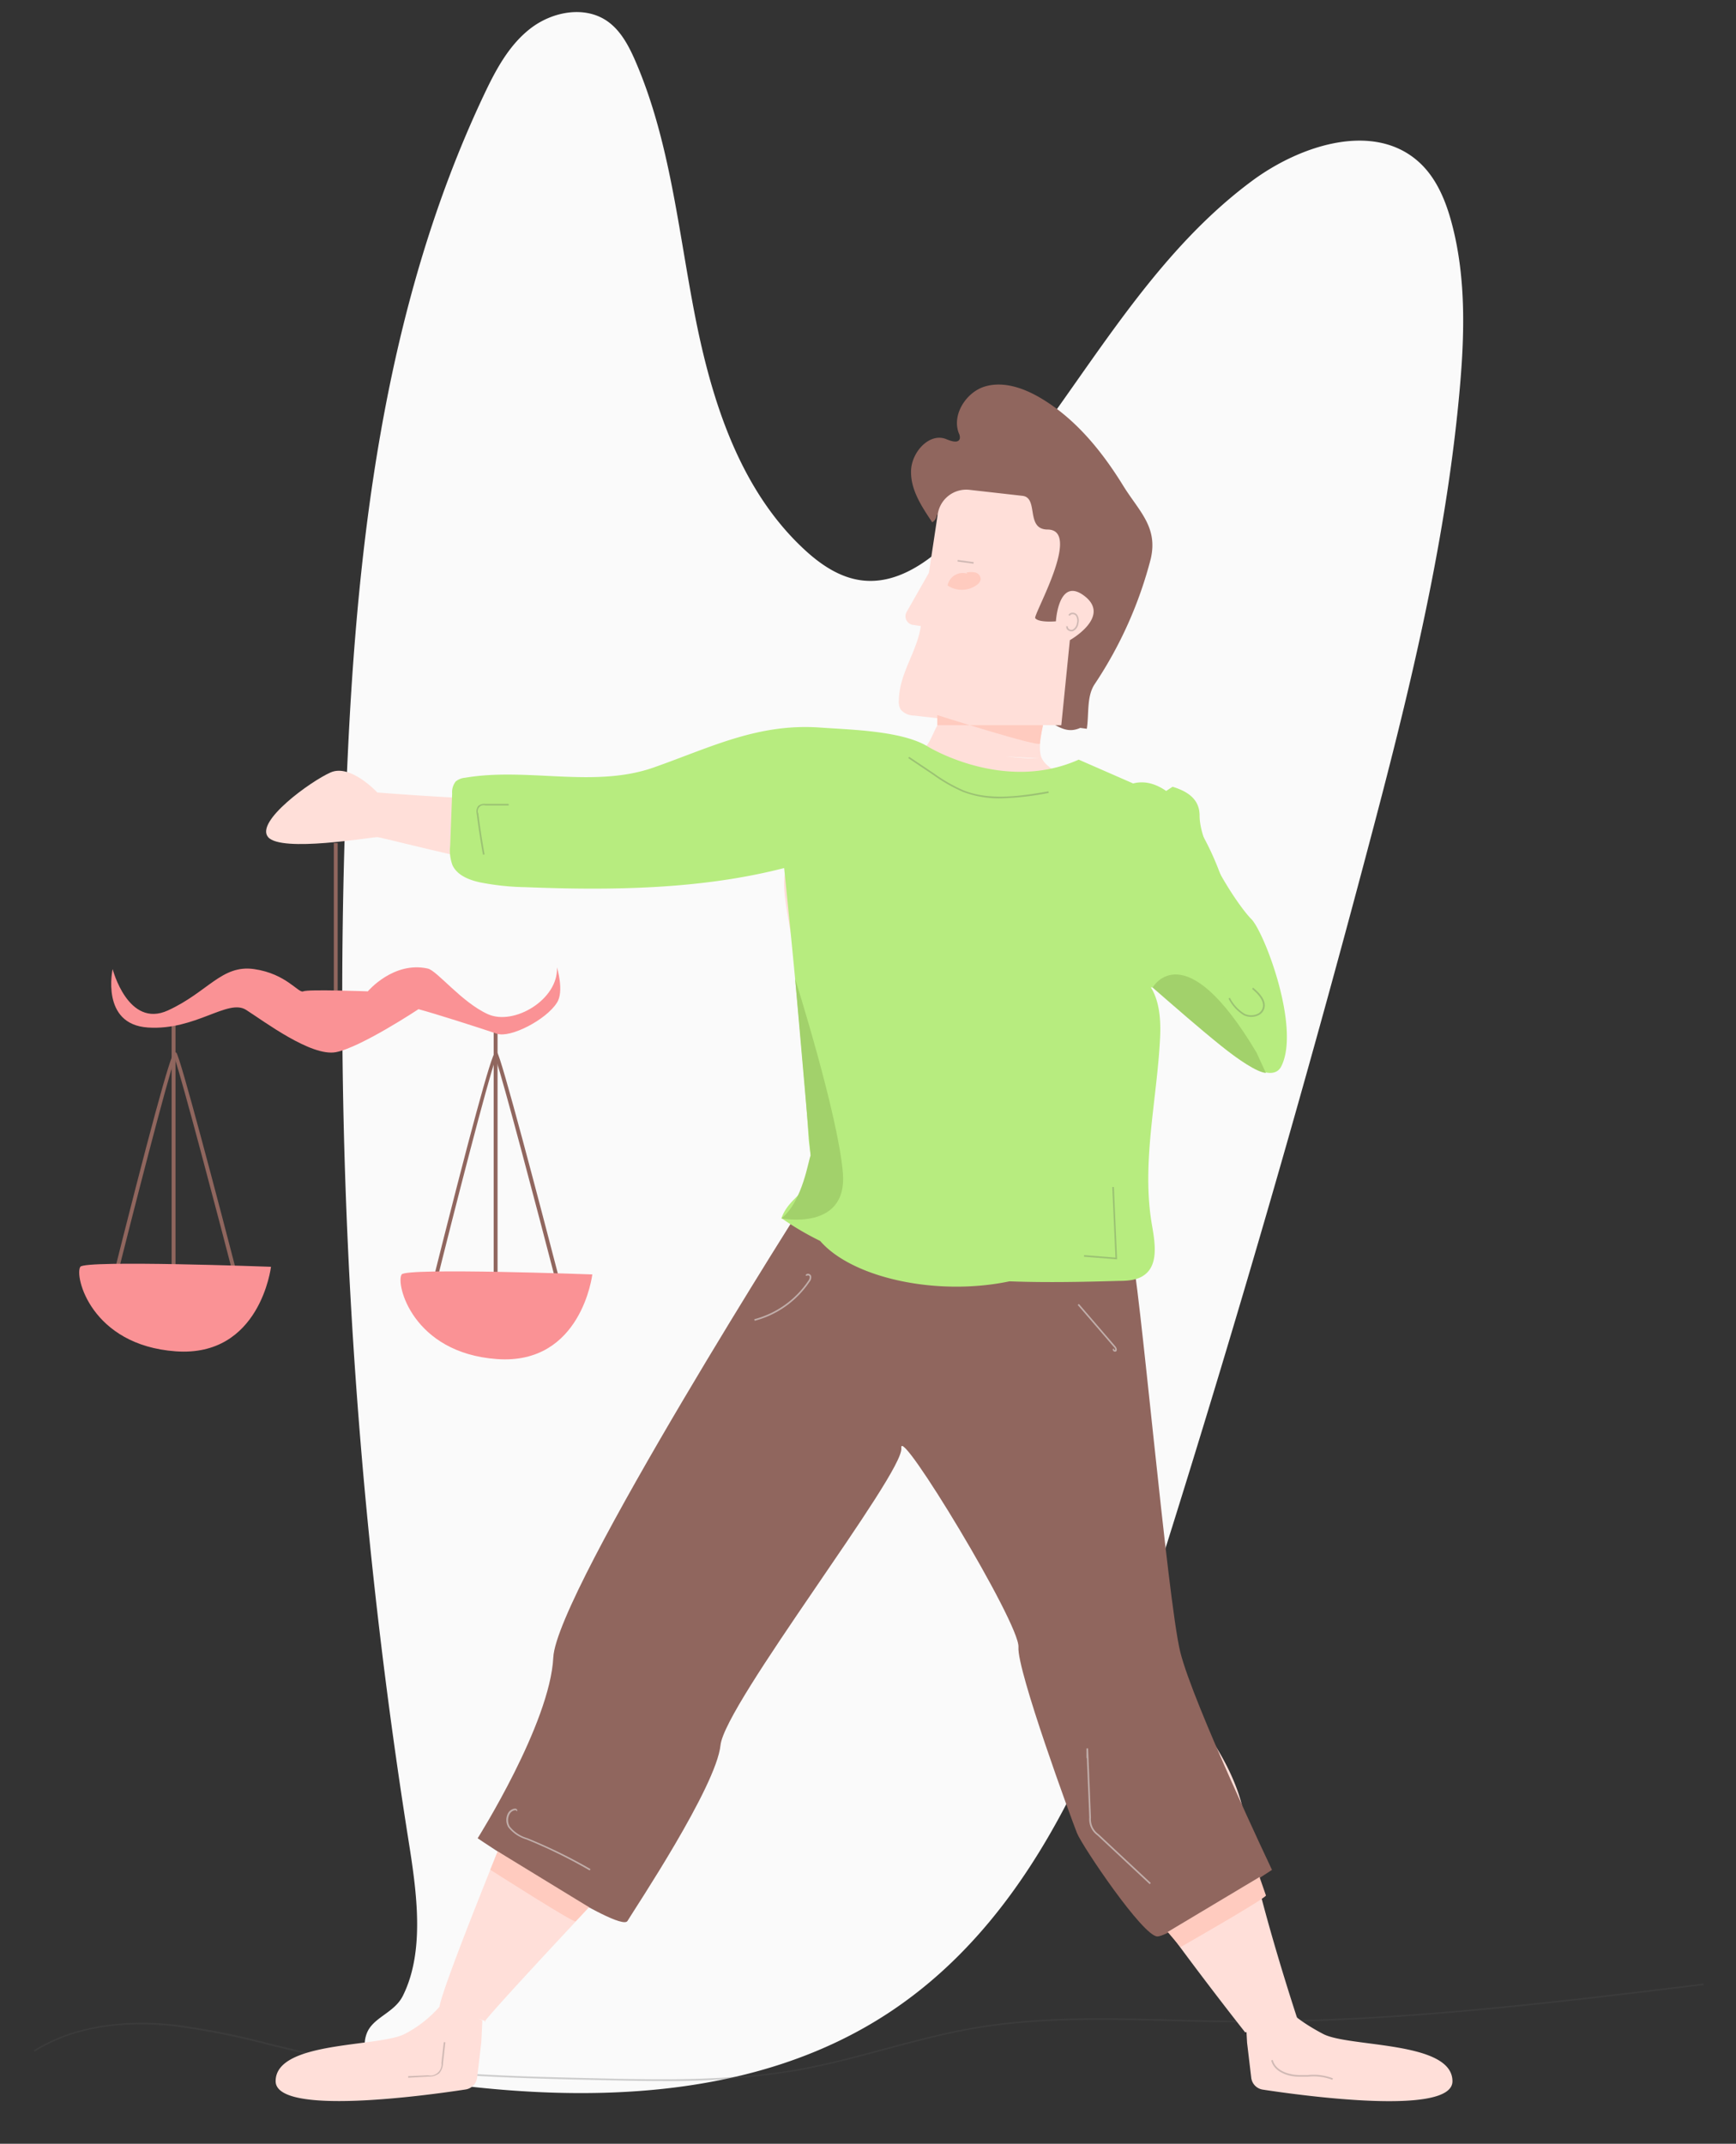 <svg id="Layer_1" data-name="Layer 1" xmlns="http://www.w3.org/2000/svg" viewBox="0 0 336 414.85"><rect x="0" y="0" width="336" height="414.85" fill="#333333" stroke="none"/><defs><style>.cls-1{fill:#fafafa;}.cls-2{opacity:0.27;}.cls-3{fill:#515151;}.cls-4{fill:#ffdfd9;}.cls-5{fill:#90665e;}.cls-6{fill:#ffcbbf;}.cls-7{fill:#b7ec7f;}.cls-8{fill:#fa9295;}.cls-9{opacity:0.55;}.cls-10{fill:#eaeaea;}.cls-11{fill:#a2d16b;}</style></defs><title>Sign</title><path class="cls-1" d="M78.64,353.44A1040.62,1040.62,0,0,1,67,153.46c1.77-46.19,6.91-93.32,26.67-135.11,2.25-4.77,4.82-9.61,9-12.84S113,1.07,117.4,4c2.72,1.83,4.31,4.89,5.61,7.89,6.68,15.49,8.26,32.61,11.5,49.17s8.67,33.6,21,45.12c3.2,3,7,5.63,11.38,6.14,7.24.85,13.75-4.26,18.8-9.51,20.47-21.27,32.86-50.13,56.55-67.74,9.52-7.08,23.83-11.64,32.53-3.58,3.3,3.06,5.08,7.43,6.23,11.78,2.84,10.7,2.46,22,1.44,33-2.76,29.82-10,59-17.71,88q-18,68-39.09,135.15c-10.68,34-23.82,70.44-53.6,90.06-26.18,17.25-60,17.72-91,13-4.12-.62-12.21-2.88-10.1-8.87,1.13-3.21,5.3-4,7-7.33C82.77,376.71,80.2,363.51,78.64,353.44Z"/><g class="cls-2"><path class="cls-3" d="M128,402.7c-4.53,0-9-.11-13.47-.21-16.64-.39-35.51-.83-53.32-4.59-3-.64-6.1-1.39-9.06-2.11a145.89,145.89,0,0,0-18.44-3.67c-10.78-1.19-20.13.51-27,4.92l-.17-.26c7-4.44,16.4-6.16,27.25-5a146.09,146.09,0,0,1,18.48,3.68c3,.72,6,1.47,9.05,2.11,17.78,3.75,36.63,4.2,53.26,4.59,13,.31,26.52.62,39.8-1.75,5.66-1,11.32-2.52,16.79-4,5.66-1.52,11.51-3.09,17.39-4.1,12.62-2.17,25.67-1.84,38.29-1.51,3.51.09,7.13.18,10.69.22,30.89.32,62-3.49,92.18-7.18l0,.31c-30.14,3.69-61.3,7.51-92.22,7.18-3.56,0-7.19-.13-10.7-.22-12.61-.32-25.64-.66-38.23,1.51-5.86,1-11.71,2.58-17.36,4.09-5.48,1.47-11.14,3-16.81,4A150,150,0,0,1,128,402.7Z"/></g><path class="cls-4" d="M179.21,145.48a.88.88,0,0,1-1.33.08c2.61-1.3,2.71-5.18,5-7,.71-.58,1.63-1,2-1.8.28-.59.26-1.36.76-1.78a2.05,2.05,0,0,1,.93-.36l17.93-3.73c-.77,3.78-4,11.66-3.05,15.34.68,2.49,4.68,3.88,6.76,4.87,7.89,3.74,27.46,8.45,22.84,17.24-7.44,14.18-27.46,55.34-18.1,62.93,2,1.58,8.19,34.05,6.47,48.28s.86,37.5,4.31,42.67,15.52,17.24,17.24,30.17,10.21,38.5,10.21,38.5L241,393.29s-29.31-37.07-28-41.38-2.59-14.66-5.17-19.4-33.62-56-34.05-57.33-19.4,44-33.62,54.31,0,11.64-25,38.36S94,391.13,94,391.13s-7.15-2.49-8.87-2.49,27.84-71.65,32.15-79.41S139.67,257.17,144,252s12.5-22,15.52-28.07-8.19-45.26-7.76-53.45,9.48-27.59,10.78-26.72,11.21,0,11.21,0,21.12,3,26.29,3l1.05,0"/><path class="cls-5" d="M181.32,99.49a1.77,1.77,0,0,1-.89,1.58c-2-3-4.18-6.21-4.1-9.92s3.61-7.51,6.84-6.16c.93.39,2.41.88,2.61-.18a1.83,1.83,0,0,0-.21-1c-1.38-3.61,1.48-7.92,5-9s7.37.21,10.59,2.07c6.81,3.94,12,10.25,16.2,17.06,3.08,5,6.81,8,5.36,14.22a79.32,79.32,0,0,1-10.84,24.22c-1.6,2.39-1.08,5.77-1.53,8.65l-1.27-.17c-2.27,1-3.77.08-5.91-1.15a13,13,0,0,1-4.89-5.43"/><path class="cls-4" d="M205.41,140.35l1.66-16.47s8-4.48,2.9-8.49-5.6,4.84-5.6,4.84-3.29.31-4-.6c-.45-.61,9.12-17.1,2.4-17.16-4.35,0-1.67-6.16-4.87-6.52l-10.26-1.16a5.58,5.58,0,0,0-6.14,4.71l-1.71,11.34-4.31,7.58a1.68,1.68,0,0,0,1.21,2.5l1.54.23c-.78,5.14-4.17,9.08-4.26,14.41a3.12,3.12,0,0,0,.34,1.73,3.41,3.41,0,0,0,2.62,1.18c4.95.6,9.74,1,14.66,1.74"/><line class="cls-4" x1="201.29" y1="132.78" x2="192.94" y2="135.47"/><g class="cls-2"><path class="cls-3" d="M207.39,122.18a1.13,1.13,0,0,1-.73-.27.75.75,0,0,1-.27-.76l.3.08a.45.45,0,0,0,.17.45.78.78,0,0,0,.77.15,1.69,1.69,0,0,0,.81-1.28,1.72,1.72,0,0,0-.24-1.44.81.81,0,0,0-.72-.24.5.5,0,0,0-.4.29l-.29-.12a.8.8,0,0,1,.63-.47,1.13,1.13,0,0,1,1,.34,2,2,0,0,1,.31,1.7,1.91,1.91,0,0,1-1,1.5A.93.93,0,0,1,207.39,122.18Z"/></g><g class="cls-2"><rect class="cls-3" x="186.74" y="107.17" width="0.31" height="3.13" transform="translate(54.15 279.41) rotate(-82.32)"/></g><path class="cls-6" d="M187.54,111.35c0,.17.15-.14,0-.22a3,3,0,0,0-4.14,2.16,4.91,4.91,0,0,0,5.68-.11,1.66,1.66,0,0,0,.73-1.07,1.36,1.36,0,0,0-1-1.31,4,4,0,0,0-1.77,0"/><path class="cls-4" d="M241.13,391l8.08-2.17s1.91,2.17,6.91,4.78,25,1.31,25,9.14c0,6.77-28.93,2.81-36.77,1.61a2.64,2.64,0,0,1-2.18-2.34l-.8-6.73Z"/><path class="cls-4" d="M93.36,391,86,387.2a23.18,23.18,0,0,1-7.65,6.39c-5,2.61-25,1.31-25,9.14,0,6.77,28.93,2.81,36.77,1.61A2.64,2.64,0,0,0,92.35,402l.8-6.73Z"/><path class="cls-4" d="M162.68,143.88s-30.71,5.6-36.26,9.48-53.39,0-53.39,0-5.17-5.6-9.05-3.88S49.32,159,51.9,162s19.83,0,21.12,0,40.41,10.78,53.39,8.62,31.09-4.35,31.09-4.35Z"/><path class="cls-5" d="M156.86,230.73s-49.14,77.18-49.77,90-14.64,35-14.64,35,27.5,18.5,29,16,17.18-26,18-34,35.56-52.65,35-57.5,23,34,22.67,38.5,10.33,33.5,11.33,36,12.84,20.11,15.59,20,22.15-12.88,22.15-12.88-15.24-32.12-17.74-42.12-8.08-74-9.5-77.5-2-.17-1.5-3.1C218.06,235.47,156.86,230.73,156.86,230.73Z"/><path class="cls-7" d="M248,206.33c3.75-7.49-3.32-26-5.82-28.49s-10-13.74-10-20c0-3.09-2.15-4.65-5.22-5.59a36.74,36.74,0,0,0-10.13,9.41,32,32,0,0,0-5,15.47c-.51,6.18.06,14,2.53,20.3,3.17-6.35,5.65-11.12,5.65-11.12S244.27,213.82,248,206.33Z"/><path class="cls-7" d="M156.73,230.43l0,.13c-6.32,18.23,42.24,27.26,57.44,6.47,5.7-7.8,7.65-46.15,7.65-46.15s14.5,3.15,17-4.85-8-37.42-19.5-34.42L208.78,147c-14.5,6.5-29.15-2.5-29.15-2.5-5-3.1-15.1-3.29-20.78-3.7-12.1-.89-21.2,3.8-32.3,7.71-11.57,4.08-24.47-.07-36.56,2a3.22,3.22,0,0,0-1.8.73,3.38,3.38,0,0,0-.68,2.32l-.38,10.13a8.1,8.1,0,0,0,.45,3.74c.9,1.94,3.14,2.83,5.23,3.3a49.31,49.31,0,0,0,8.87.95c16.7.66,34,.44,50.09-3.7q1.58,15.36,3,30.74c.64,7.14,1.28,14.29,1.73,21.44.13,2.13.87,5.22.36,7.31-.9,3.67-4.24,4.45-5.61,8.26,18.49,12.94,42.81,12.79,65.37,12.14,1.69,0,3.49-.14,4.85-1.13,2.79-2,2.08-6.27,1.49-9.68-2.08-12,1-24.21,1.58-36.38.21-4.46-.38-9.75-4.24-12"/><path class="cls-5" d="M21.89,250.12l-.73-.18c7.63-30.47,11.86-46.05,12.58-46.31l.37.05c.71.52,8.1,28.7,12.45,45.45l-.73.19c-4.21-16.22-10.52-40.1-12-44.45C32.3,209.21,26,233.59,21.89,250.12Z"/><rect class="cls-5" x="33.22" y="195.74" width="0.75" height="54.29"/><path class="cls-5" d="M84,250.12l-.73-.18c7.63-30.47,11.86-46.05,12.58-46.31l.37.05c.71.52,8.1,28.7,12.45,45.45l-.73.19c-4.21-16.22-10.52-40.1-12-44.45C94.37,209.21,88.09,233.59,84,250.12Z"/><rect class="cls-5" x="95.55" y="197.74" width="0.75" height="52.29"/><rect class="cls-5" x="64.61" y="163.14" width="0.75" height="28.54"/><path class="cls-8" d="M107.8,187.2c.3,6.21-8.33,11.35-13.39,9.05s-9.82-8.42-11.61-8.82c-6.65-1.48-11.61,4.41-11.61,4.41s-11.61-.44-12.5,0-3.27-3.42-9.52-4.31-8.93,4.46-16.66,8-10.71-8-10.71-8-2.38,10.71,6.84,11.31,15.47-5.66,19-3.41S60.23,204.5,65,203.61s16-8.32,16-8.32c3.27.88,11.19,3.41,15.18,4.75,2.63.88,9.55-2.72,11.61-6C109.24,191.85,107.8,187.2,107.8,187.2Z"/><path class="cls-8" d="M15.55,245.14c.89-1.33,36.9,0,36.9,0S50.37,262.69,34,261.5,14.36,246.92,15.55,245.14Z"/><path class="cls-8" d="M77.74,246.62c.89-1.33,36.9,0,36.9,0S112.56,264.18,96.19,263,76.55,248.41,77.74,246.62Z"/><g class="cls-2"><path class="cls-3" d="M93.48,165.4c-.47-2.61-.88-5.27-1.21-7.91a1.83,1.83,0,0,1,.27-1.51,1.85,1.85,0,0,1,1.41-.42l4.5,0v.31l-4.5,0a1.14,1.14,0,0,0-1.37,1.58c.33,2.63.74,5.29,1.21,7.9Z"/></g><g class="cls-2"><path class="cls-3" d="M242.16,196.78a3.27,3.27,0,0,1-1.44-.33,8,8,0,0,1-2.94-3.22l.26-.16a7.79,7.79,0,0,0,2.82,3.1,3,3,0,0,0,2.37.1,1.88,1.88,0,0,0,1.11-1.08c.41-1.11-.28-2.39-2-3.82l.19-.24c1.87,1.52,2.59,2.92,2.13,4.16a2.17,2.17,0,0,1-1.29,1.26A3.2,3.2,0,0,1,242.16,196.78Z"/></g><g class="cls-2"><path class="cls-3" d="M193.68,154.49a19.74,19.74,0,0,1-7.27-1.24,30.88,30.88,0,0,1-5.74-3.27l-4.88-3.27.17-.26,4.88,3.27a30.61,30.61,0,0,0,5.68,3.24c5.29,2.09,11.46,1,16.41.18l.05.3A55.4,55.4,0,0,1,193.68,154.49Z"/></g><g class="cls-2"><polygon class="cls-3" points="216.21 243.7 209.8 243.19 209.82 242.88 215.89 243.36 215.28 229.71 215.59 229.69 216.21 243.7"/></g><g class="cls-2"><path class="cls-3" d="M79,402.07v-.31l3.82-.16a2.17,2.17,0,0,0,2.62-2.4l.45-4,.31,0-.45,4a3.19,3.19,0,0,1-.73,2,3.22,3.22,0,0,1-2.19.65Z"/></g><g class="cls-2"><path class="cls-3" d="M257.86,402.47a10.07,10.07,0,0,0-4.74-.6c-.54,0-1.11,0-1.66,0-2.14,0-4.85-.9-5.42-3.16l.3-.08c.53,2.09,3.09,2.89,5.13,2.93.54,0,1.1,0,1.64,0a10.33,10.33,0,0,1,4.88.63Z"/></g><g class="cls-9"><path class="cls-10" d="M114.12,361.95a98.52,98.52,0,0,0-12.23-6,6.87,6.87,0,0,1-3.53-2.39,2.78,2.78,0,0,1-.09-2.57,1.74,1.74,0,0,1,1.37-1,.46.46,0,0,1,.46.24.23.23,0,0,1-.07.28l-.19-.24a.07.07,0,0,0,0,.08.16.16,0,0,0-.14-.05,1.45,1.45,0,0,0-1.13.87,2.49,2.49,0,0,0,.08,2.27,6.65,6.65,0,0,0,3.38,2.26,98.92,98.92,0,0,1,12.27,6Z"/></g><g class="cls-9"><path class="cls-10" d="M146.07,255.59l-.08-.3a18.14,18.14,0,0,0,10.44-7.42,1.1,1.1,0,0,0,.27-.87.36.36,0,0,0-.33-.2h0c-.09,0-.14,0-.15.1l-.3-.07a.44.44,0,0,1,.44-.34h0a.66.66,0,0,1,.63.41,1.34,1.34,0,0,1-.3,1.14A18.45,18.45,0,0,1,146.07,255.59Z"/></g><g class="cls-9"><path class="cls-10" d="M215.81,261.56h-.1a.45.45,0,0,1-.34-.36.25.25,0,0,1,.19-.25l.1.29a.07.07,0,0,0,0-.06.2.2,0,0,0,.13.09c.13-.17,0-.42-.2-.6l-7-8.14.23-.2,7,8.14c.33.38.41.7.25,1A.31.31,0,0,1,215.81,261.56Z"/></g><g class="cls-9"><path class="cls-10" d="M222.52,364.61l-10.11-9.44a3.82,3.82,0,0,1-1.58-3.43l-.47-11.54h-.07v-1.86h.31l.55,13.4a3.54,3.54,0,0,0,1.48,3.21l10.11,9.44Z"/></g><path class="cls-6" d="M96.32,358.26l-1.43,3.56s16.19,10.35,16.52,10l2.58-2.76Z"/><path class="cls-6" d="M226,373.86l2.49,2.93s16.69-9.52,16.53-10l-1.24-3.56Z"/><path class="cls-6" d="M181.41,140.34h20.44s-.55,2.72-.57,3.54-19.87-5.5-19.87-5.5Z"/><path class="cls-11" d="M151.23,235.78s12.84,2.53,11.91-8.78-9.24-37.57-9.24-37.57l3,34.19C156.53,224.06,155.43,232.48,151.23,235.78Z"/><path class="cls-11" d="M223.09,191.11s6.11-10.94,20.11,12.58l1.81,3.94C241.51,207.31,232.05,198.88,223.09,191.11Z"/></svg>